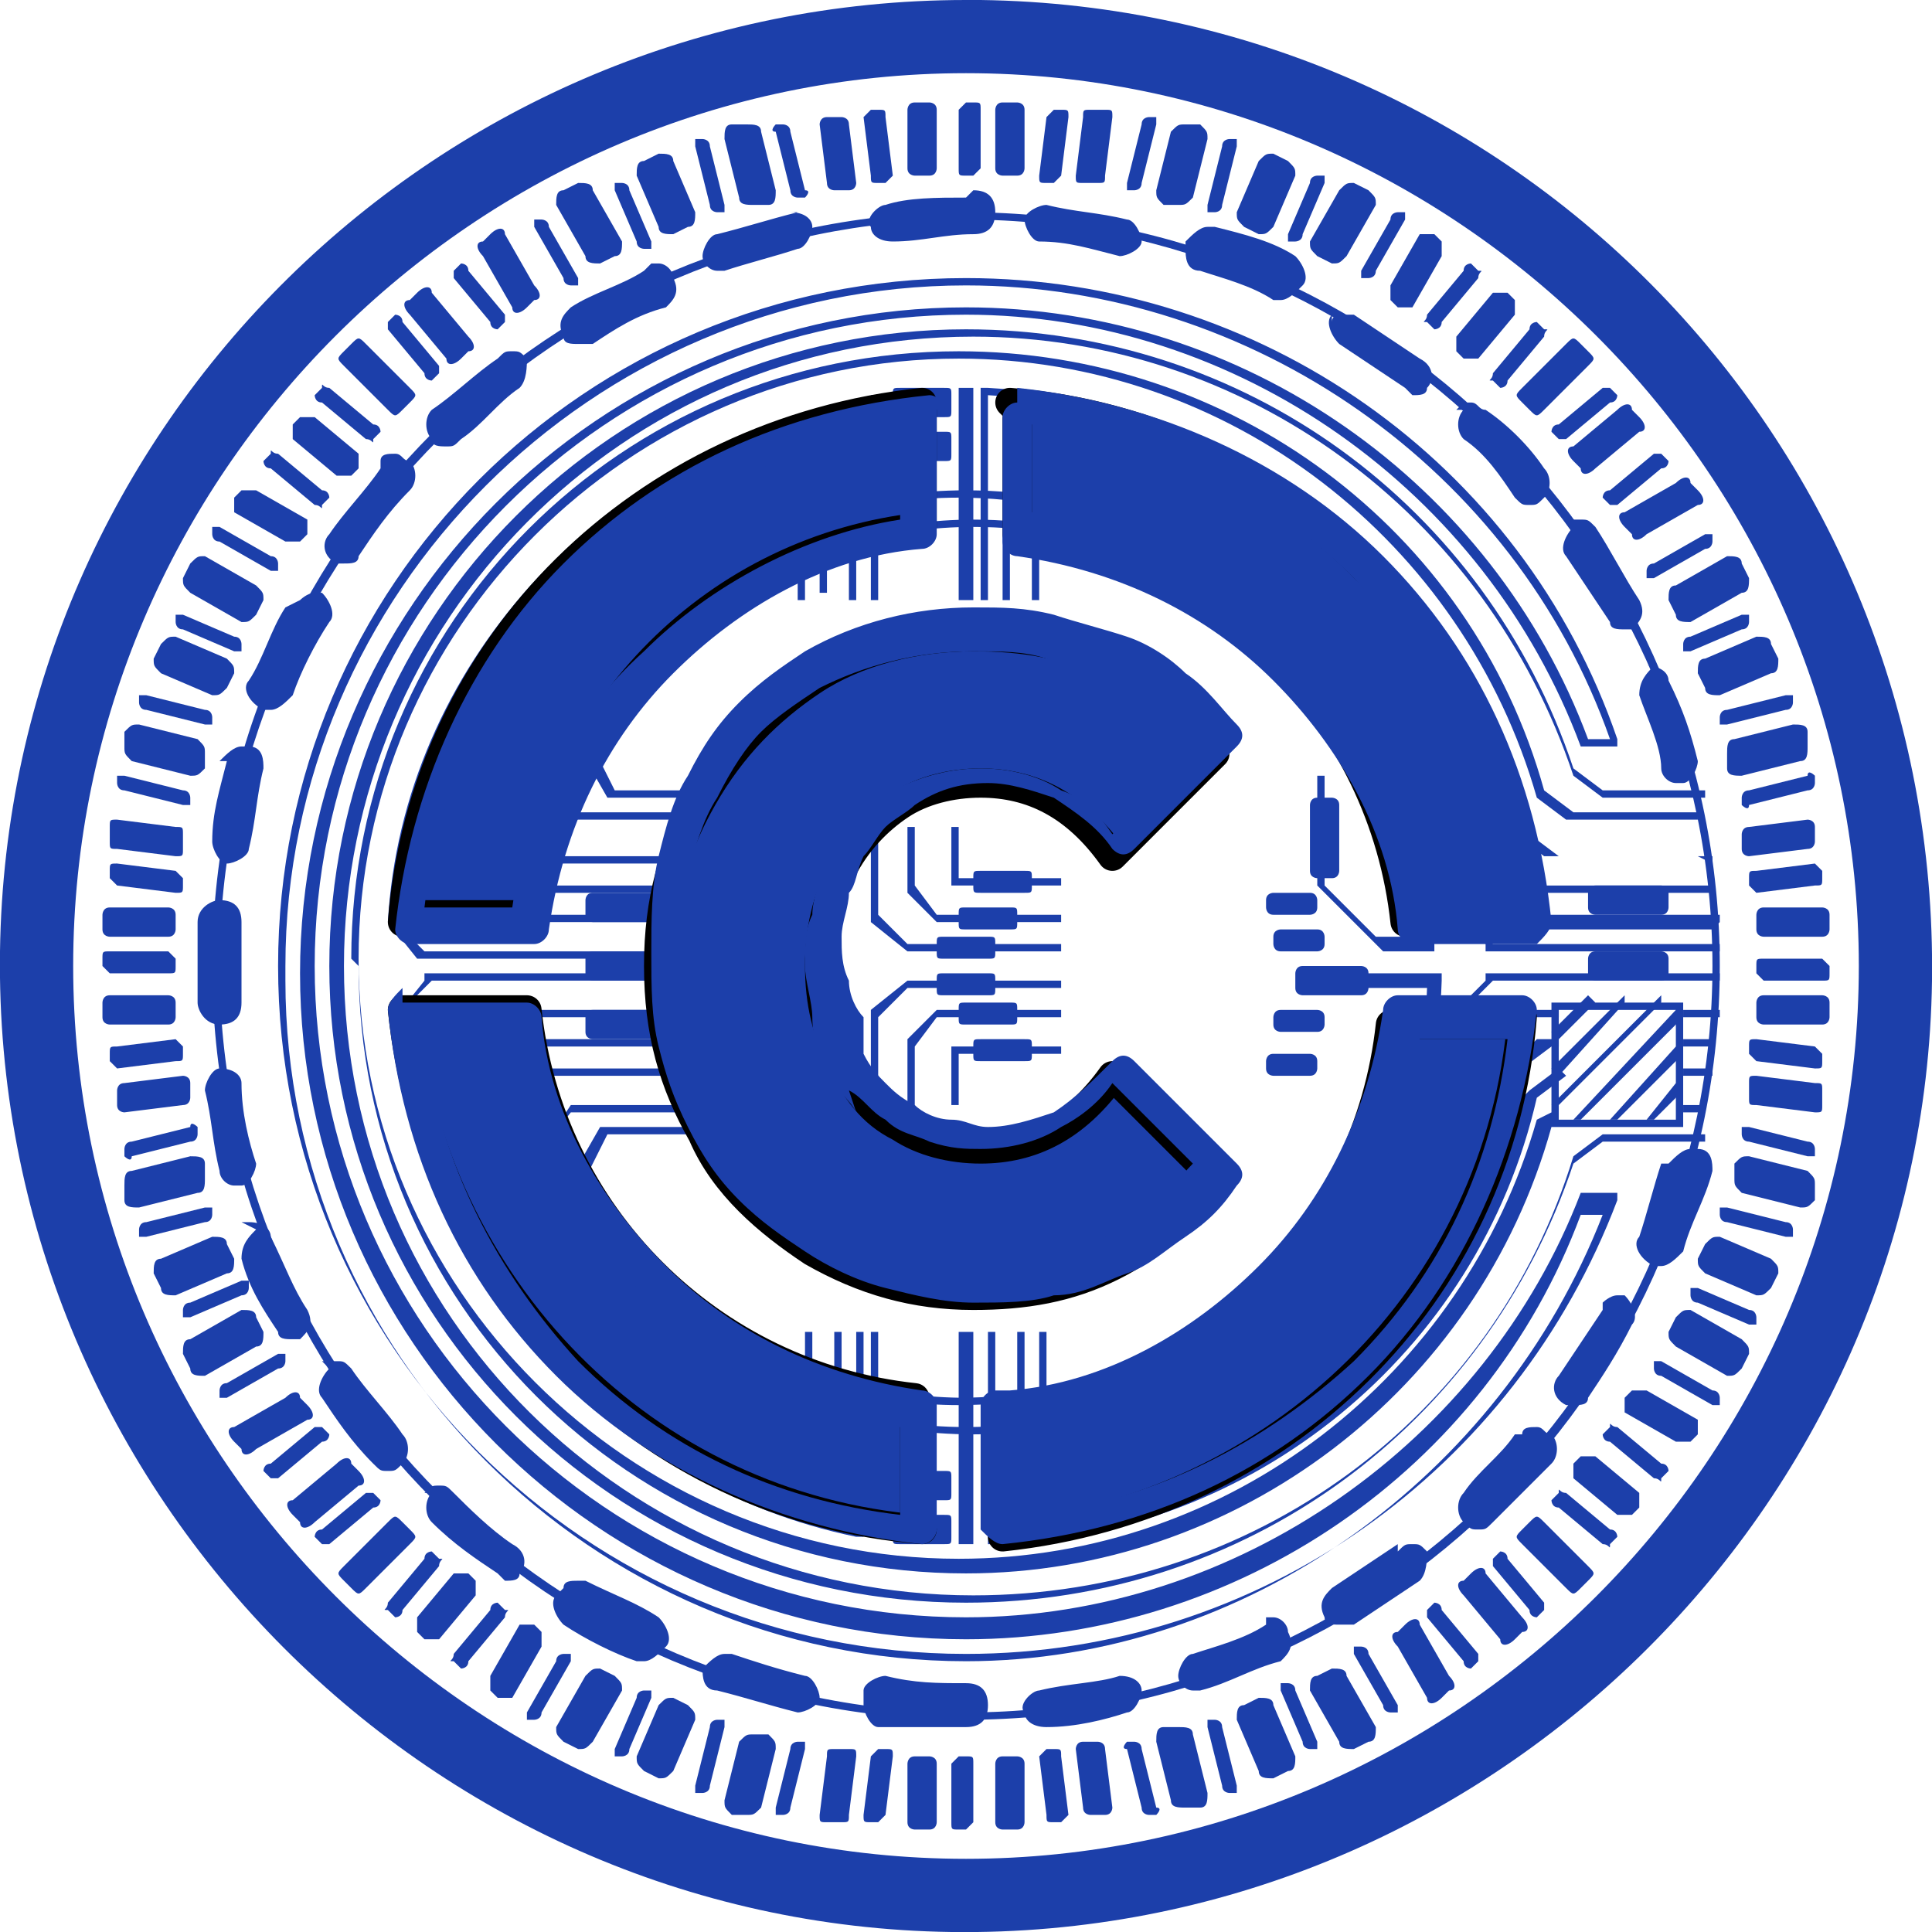<?xml version="1.0" encoding="UTF-8"?>
<!DOCTYPE svg PUBLIC "-//W3C//DTD SVG 1.1//EN" "http://www.w3.org/Graphics/SVG/1.1/DTD/svg11.dtd">
<!-- Creator: CorelDRAW 2021 (64-Bit) -->
<svg xmlns="http://www.w3.org/2000/svg" xml:space="preserve" width="0.459in" height="0.459in" version="1.1" style="shape-rendering:geometricPrecision; text-rendering:geometricPrecision; image-rendering:optimizeQuality; fill-rule:evenodd; clip-rule:evenodd"
viewBox="0 0 2.64 2.64"
 xmlns:xlink="http://www.w3.org/1999/xlink"
 xmlns:xodm="http://www.corel.com/coreldraw/odm/2003">
 <defs>
  <style type="text/css">
   <![CDATA[
    .str0 {stroke:black;stroke-width:0.04;stroke-linecap:round;stroke-linejoin:round;stroke-miterlimit:2.613}
    .fil0 {fill:#1C3FAA}
    .fil1 {fill:#1C3FAA;fill-rule:nonzero}
   ]]>
  </style>
 </defs>
 <g id="Layer_x0020_1">
  <g id="_2253916655600">
   <path class="fil0" d="M0 1.3c-0.01,0.73 0.58,1.33 1.3,1.34 0.73,0.01 1.33,-0.58 1.34,-1.3 0.01,-0.73 -0.57,-1.33 -1.3,-1.34 -0.01,-0 -0.01,-0 -0.02,-0 -0.72,0 -1.31,0.58 -1.32,1.3zm2.54 0.02c0,0.67 -0.55,1.22 -1.22,1.22 -0.67,0 -1.22,-0.55 -1.22,-1.22 0,-0.67 0.55,-1.22 1.22,-1.22 0.67,0 1.22,0.55 1.22,1.22z"/>
   <path class="fil0" d="M2.03 1.3l0.32 0 0 -0.01 -0.31 0 -0.04 -0.04c-0.03,-0.32 -0.27,-0.57 -0.58,-0.61l-0 0.01c0.31,0.04 0.54,0.29 0.57,0.6l0 0 0.04 0.04z"/>
   <path class="fil0" d="M0.67 1.12l-0 0 0.04 0.06 0.33 0 0 -0.01 -0.32 0 -0.04 -0.05c0.06,-0.2 0.22,-0.36 0.42,-0.43l-0 -0.01c-0.2,0.07 -0.36,0.23 -0.43,0.44z"/>
   <path class="fil0" d="M0.38 1.32c0,0.52 0.42,0.94 0.94,0.94 0.4,0 0.75,-0.25 0.89,-0.62l0 -0.01 -0.05 0 -0 0c-0.13,0.34 -0.47,0.58 -0.84,0.58 -0.49,0 -0.89,-0.4 -0.89,-0.89 0,-0.49 0.4,-0.89 0.89,-0.89 0.37,0 0.71,0.24 0.84,0.59l0 0 0.05 0 -0 -0.01c-0.13,-0.38 -0.49,-0.63 -0.89,-0.63 -0.52,0 -0.94,0.42 -0.94,0.94zm0.01 0c0,-0.51 0.42,-0.93 0.93,-0.93 0.39,0 0.75,0.25 0.88,0.62l-0.03 0c-0.13,-0.35 -0.47,-0.59 -0.85,-0.59 -0.5,0 -0.91,0.41 -0.91,0.91 0,0.5 0.41,0.91 0.91,0.91 0.37,0 0.71,-0.23 0.84,-0.58l0.03 0c-0.14,0.36 -0.49,0.61 -0.87,0.61 -0.51,0 -0.93,-0.42 -0.93,-0.93z"/>
   <path class="fil0" d="M1.89 1.3l0.07 0 -0 -0.01c-0.01,-0.35 -0.29,-0.62 -0.64,-0.62 -0.26,0 -0.49,0.15 -0.59,0.39l-0 0 0.04 0.06 0.27 -0 0 -0.01 -0.27 0 -0.04 -0.05c0.1,-0.23 0.33,-0.38 0.58,-0.38 0.34,0 0.62,0.27 0.63,0.6l-0.06 0 -0.07 -0.07 0 -0.15 -0.01 0 0 0.15 0.08 0.08z"/>
   <path class="fil0" d="M1.8 1.34l0 0.01 0.15 0c-0.01,0.34 -0.29,0.6 -0.63,0.6 -0.25,0 -0.48,-0.15 -0.58,-0.38l0.04 -0.05 0.27 0 0 -0.01 -0.27 0 -0.04 0.06 0 0c0.1,0.24 0.33,0.39 0.59,0.39 0.35,0 0.63,-0.27 0.64,-0.62l0 -0.01 -0.17 0z"/>
   <path class="fil0" d="M1.32 1.91c-0.21,0 -0.41,-0.11 -0.52,-0.3l0.03 -0.06 0.2 0 0 -0.01 -0.21 0 -0.04 0.07 0 0c0.11,0.19 0.31,0.31 0.53,0.31 0.31,0 0.57,-0.23 0.6,-0.54l-0.01 -0c-0.03,0.3 -0.28,0.53 -0.59,0.53z"/>
   <path class="fil0" d="M0.79 1.02l-0 0 0.04 0.07 0.21 0 0 -0.01 -0.2 0 -0.03 -0.06c0.11,-0.18 0.3,-0.3 0.52,-0.3 0.31,0 0.56,0.23 0.59,0.53l0.01 -0c-0.03,-0.31 -0.29,-0.54 -0.6,-0.54 -0.22,0 -0.42,0.12 -0.53,0.31z"/>
   <polygon class="fil0" points="2.3,1.52 2.33,1.52 2.33,1.51 2.3,1.51 "/>
   <path class="fil0" d="M0.49 1.32c0,0.46 0.37,0.83 0.83,0.83 0.37,0 0.7,-0.25 0.8,-0.61l0.01 -0.01 -0.01 -0.01 -0.02 0.01 -0 0c-0.1,0.35 -0.42,0.6 -0.79,0.6 -0.45,0 -0.82,-0.37 -0.82,-0.82 0,-0.45 0.37,-0.82 0.82,-0.82 0.37,0 0.69,0.25 0.79,0.6l0 0 0.04 0.03 0.18 0 0 -0.01 -0.17 0 -0.04 -0.03c-0.1,-0.36 -0.43,-0.6 -0.8,-0.6 -0.46,0 -0.83,0.37 -0.83,0.83z"/>
   <path class="fil0" d="M0.71 1.46l-0.04 0.06 0 0c0.06,0.2 0.22,0.37 0.43,0.44l0 -0.01c-0.2,-0.07 -0.36,-0.23 -0.42,-0.43l0.04 -0.05 0.32 0 0 -0.01 -0.33 0z"/>
   <path class="fil0" d="M2.03 1.34l-0.04 0.04 -0 0c-0.03,0.31 -0.26,0.56 -0.57,0.6l0 0.01c0.31,-0.04 0.55,-0.3 0.58,-0.61l0.04 -0.04 0.31 -0 0 -0.01 -0.32 0z"/>
   <path class="fil0" d="M0.45 1.32c0,0.48 0.39,0.87 0.87,0.87 0.38,0 0.71,-0.24 0.83,-0.6l0.04 -0.03 0.14 0 0 -0.01 -0.14 0 -0.04 0.03 -0 0c-0.11,0.36 -0.44,0.6 -0.82,0.6 -0.47,0 -0.86,-0.38 -0.86,-0.86 0,-0.47 0.38,-0.86 0.86,-0.86 0.37,0 0.7,0.24 0.82,0.6l0 0 0.04 0.03 0.14 -0 0 -0.01 -0.14 0 -0.04 -0.03c-0.12,-0.36 -0.45,-0.6 -0.83,-0.6 -0.48,0 -0.87,0.39 -0.87,0.87z"/>
   <path class="fil0" d="M1.1 0.64c-0.24,0.08 -0.42,0.28 -0.48,0.52l-0 0 0.04 0.06 0.38 0 0 -0.01 -0.37 0 -0.04 -0.05c0.05,-0.24 0.23,-0.43 0.46,-0.51l-0 0.17 0.01 0 0 -0.18 -0.01 0z"/>
   <polygon class="fil0" points="1.26,0.54 1.19,0.54 1.19,0.82 1.2,0.82 1.2,0.55 1.26,0.55 "/>
   <path class="fil0" d="M1.17 0.82l0 -0.27 -0.01 0c-0.34,0.07 -0.61,0.36 -0.63,0.71l-0 0 0.04 0.05 0.47 0 0 -0.01 -0.46 0 -0.04 -0.04c0.03,-0.34 0.28,-0.63 0.62,-0.7l0 0.26 0.01 0z"/>
   <path class="fil0" d="M0.62 1.26l0.42 0 0 -0.01 -0.42 0 -0.04 -0.04c0.04,-0.29 0.26,-0.53 0.54,-0.61l0 0.21 0.01 0 0 -0.23 -0.01 0c-0.29,0.08 -0.51,0.32 -0.56,0.62l-0 0 0.04 0.05z"/>
   <polygon class="fil0" points="1.33,0.53 1.31,0.53 1.31,0.82 1.33,0.82 "/>
   <path class="fil0" d="M2.35 1.26l0 -0.01 -0.28 -0 -0.04 -0.03c-0.05,-0.32 -0.3,-0.57 -0.61,-0.61l-0.01 -0 0 0.21 0.01 0 0 -0.19c0.31,0.04 0.55,0.29 0.6,0.6l0 0 0.04 0.04 0.28 0z"/>
   <path class="fil0" d="M2.34 1.22l0 -0.01 -0.24 0 -0.04 -0.03c-0.06,-0.33 -0.34,-0.58 -0.68,-0.61l-0.01 -0 0 0.25 0.01 0 0 -0.24c0.33,0.03 0.6,0.28 0.66,0.6l0 0 0.04 0.04 0.25 -0z"/>
   <path class="fil0" d="M2.34 1.18l0 -0.01 -0.21 -0 -0.04 -0.03c-0.08,-0.34 -0.39,-0.59 -0.74,-0.61l-0.01 -0 0 0.29 0.01 0 -0 -0.28c0.35,0.02 0.64,0.26 0.72,0.6l0 0 0.04 0.03 0.21 0z"/>
   <path class="fil0" d="M2.13 1.39l0 -0.01 -0.06 0 -0.04 0.04 -0 0c-0.04,0.31 -0.29,0.56 -0.6,0.6l0 -0.2 -0.01 0 0 0.21 0.01 -0c0.32,-0.04 0.57,-0.29 0.61,-0.61l0.04 -0.03 0.06 0z"/>
   <polygon class="fil0" points="2.35,1.39 2.35,1.38 2.3,1.38 2.3,1.39 "/>
   <polygon class="fil0" points="1.31,2.11 1.33,2.11 1.33,1.82 1.31,1.82 "/>
   <polygon class="fil0" points="2.3,1.47 2.34,1.47 2.34,1.46 2.3,1.46 "/>
   <path class="fil0" d="M2.08 1.5l-0 0c-0.08,0.34 -0.38,0.59 -0.72,0.6l0 -0.28 -0.01 0 0 0.29 0.01 -0c0.35,-0.01 0.66,-0.26 0.74,-0.61l0.04 -0.03 -0.01 -0.01 -0.04 0.03z"/>
   <polygon class="fil0" points="2.34,1.43 2.34,1.42 2.3,1.42 2.3,1.43 "/>
   <path class="fil0" d="M2.13 1.43l0 -0.01 -0.03 0 -0.04 0.04 -0 0c-0.06,0.32 -0.33,0.57 -0.66,0.6l0 -0.24 -0.01 0 0 0.25 0.01 -0c0.34,-0.03 0.61,-0.28 0.68,-0.61l0.04 -0.03 0.03 0z"/>
   <polygon class="fil0" points="1.19,2.1 1.26,2.1 1.26,2.09 1.2,2.09 1.2,1.82 1.19,1.82 "/>
   <path class="fil0" d="M0.66 1.42l-0.04 0.06 0 0c0.06,0.25 0.24,0.45 0.48,0.52l0.01 0 0 -0.18 -0.01 0 0 0.17c-0.23,-0.08 -0.41,-0.27 -0.46,-0.51l0.04 -0.05 0.37 0 0 -0.01 -0.38 0z"/>
   <path class="fil0" d="M1.04 1.38l-0.42 0 -0.04 0.05 0 0c0.04,0.3 0.26,0.54 0.56,0.62l0.01 0 0 -0.23 -0.01 0 0 0.22c-0.29,-0.08 -0.5,-0.31 -0.54,-0.61l0.04 -0.04 0.42 0 0 -0.01z"/>
   <path class="fil0" d="M0.58 1.34l-0.04 0.05 0 0c0.03,0.35 0.29,0.64 0.63,0.71l0.01 0 0 -0.28 -0.01 0 0 0.26c-0.34,-0.07 -0.59,-0.35 -0.62,-0.7l0.04 -0.04 0.46 -0 0 -0.01 -0.47 0z"/>
   <polygon class="fil0" points="1.2,0.57 1.26,0.57 1.26,0.56 1.2,0.56 "/>
   <polygon class="fil0" points="1.2,0.6 1.26,0.6 1.26,0.59 1.2,0.59 "/>
   <polygon class="fil0" points="1.26,0.63 1.26,0.62 1.2,0.62 1.2,0.63 "/>
   <polygon class="fil0" points="1.26,2.08 1.26,2.07 1.2,2.07 1.2,2.08 "/>
   <polygon class="fil0" points="1.26,2.04 1.26,2.03 1.2,2.03 1.2,2.04 "/>
   <polygon class="fil0" points="1.26,2.02 1.26,2.01 1.2,2.01 1.2,2.02 "/>
   <path class="fil0" d="M1.23 0.57l0.06 0c0.01,0 0.01,-0 0.01,-0.01l0 -0.02c0,-0.01 -0,-0.01 -0.01,-0.01l-0.06 0c-0.01,0 -0.01,0 -0.01,0.01l0 0.02c0,0.01 0,0.01 0.01,0.01z"/>
   <path class="fil0" d="M2.17 1.31l0 0.02c0,0.01 0.01,0.01 0.01,0.01l0.09 0c0.01,0 0.01,-0.01 0.01,-0.01l0 -0.02c0,-0.01 -0.01,-0.01 -0.01,-0.01l-0.09 0c-0.01,0 -0.01,0.01 -0.01,0.01z"/>
   <path class="fil0" d="M2.27 1.21l-0.09 0c-0.01,0 -0.01,0.01 -0.01,0.01l0 0.02c0,0.01 0.01,0.01 0.01,0.01l0.09 0c0.01,0 0.01,-0.01 0.01,-0.01l0 -0.02c0,-0.01 -0.01,-0.01 -0.01,-0.01z"/>
   <path class="fil0" d="M0.81 1.26l0.09 0c0.01,0 0.01,-0.01 0.01,-0.01l0 -0.02c0,-0.01 -0.01,-0.01 -0.01,-0.01l-0.09 0c-0.01,0 -0.01,0.01 -0.01,0.01l0 0.02c0,0.01 0.01,0.01 0.01,0.01z"/>
   <path class="fil0" d="M0.81 1.34l0.09 0c0.01,0 0.01,-0.01 0.01,-0.01l0 -0.02c0,-0.01 -0.01,-0.01 -0.01,-0.01l-0.09 0c-0.01,0 -0.01,0.01 -0.01,0.01l0 0.02c0,0.01 0.01,0.01 0.01,0.01z"/>
   <path class="fil0" d="M1.77 1.33l0 0.02c0,0.01 0.01,0.01 0.01,0.01l0.08 0c0.01,0 0.01,-0.01 0.01,-0.01l0 -0.02c0,-0.01 -0.01,-0.01 -0.01,-0.01l-0.08 0c-0.01,0 -0.01,0.01 -0.01,0.01z"/>
   <path class="fil0" d="M1.82 1.09l-0.02 0c-0.01,0 -0.01,0.01 -0.01,0.01l0 0.09c0,0.01 0.01,0.01 0.01,0.01l0.02 0c0.01,0 0.01,-0.01 0.01,-0.01l0 -0.09c0,-0.01 -0.01,-0.01 -0.01,-0.01z"/>
   <path class="fil0" d="M0.9 1.38l-0.09 0c-0.01,0 -0.01,0.01 -0.01,0.01l0 0.02c0,0.01 0.01,0.01 0.01,0.01l0.09 0c0.01,0 0.01,-0.01 0.01,-0.01l0 -0.02c0,-0.01 -0.01,-0.01 -0.01,-0.01z"/>
   <path class="fil0" d="M1.3 0.62l0 -0.02c0,-0.01 -0,-0.01 -0.01,-0.01l-0.06 0c-0.01,0 -0.01,0 -0.01,0.01l0 0.02c0,0.01 0,0.01 0.01,0.01l0.06 0c0.01,0 0.01,-0 0.01,-0.01z"/>
   <path class="fil0" d="M1.23 2.11l0.06 0c0.01,0 0.01,-0 0.01,-0.01l0 -0.02c0,-0.01 -0,-0.01 -0.01,-0.01l-0.06 0c-0.01,0 -0.01,0 -0.01,0.01l0 0.02c0,0.01 0,0.01 0.01,0.01z"/>
   <path class="fil0" d="M1.23 2.05l0.06 0c0.01,0 0.01,-0 0.01,-0.01l0 -0.02c0,-0.01 -0,-0.01 -0.01,-0.01l-0.06 0c-0.01,0 -0.01,0 -0.01,0.01l0 0.02c0,0.01 0,0.01 0.01,0.01z"/>
   <path class="fil0" d="M2.12 1.54l0.18 0 0 -0.17 -0.18 0 0 0.17zm0.01 -0.16l0.16 0 0 0.15 -0.16 0 0 -0.15z"/>
   <polygon class="fil0" points="2.12,1.41 2.13,1.42 2.18,1.37 2.17,1.36 "/>
   <polygon class="fil0" points="2.25,1.53 2.26,1.53 2.3,1.49 2.29,1.48 "/>
   <polygon class="fil0" points="2.2,1.53 2.21,1.53 2.3,1.44 2.29,1.43 "/>
   <polygon class="fil0" points="2.35,1.39 2.34,1.39 2.34,1.39 "/>
   <polygon class="fil0" points="2.15,1.53 2.16,1.53 2.3,1.39 2.29,1.38 "/>
   <polygon class="fil0" points="2.12,1.51 2.13,1.51 2.27,1.37 2.27,1.36 "/>
   <polygon class="fil0" points="2.12,1.46 2.13,1.47 2.22,1.37 2.22,1.36 "/>
   <g>
    <g>
     <g>
      <polygon class="fil0" points="1.3,1.13 1.31,1.13 1.31,1.2 1.45,1.2 1.45,1.21 1.3,1.21 "/>
      <path class="fil0" d="M1.34 1.19l0.06 0c0.01,0 0.01,0 0.01,0.01l0 0.01c0,0.01 -0,0.01 -0.01,0.01l-0.06 0c-0.01,0 -0.01,-0 -0.01,-0.01l0 -0.01c0,-0.01 0,-0.01 0.01,-0.01z"/>
     </g>
     <g>
      <polygon class="fil0" points="1.24,1.13 1.25,1.13 1.25,1.21 1.28,1.25 1.45,1.25 1.45,1.26 1.28,1.26 1.24,1.22 "/>
      <path class="fil0" d="M1.32 1.24l0.06 0c0.01,0 0.01,0 0.01,0.01l0 0.01c0,0.01 -0,0.01 -0.01,0.01l-0.06 0c-0.01,0 -0.01,-0 -0.01,-0.01l0 -0.01c0,-0.01 0,-0.01 0.01,-0.01z"/>
     </g>
     <g>
      <polygon class="fil0" points="1.45,1.3 1.24,1.3 1.19,1.26 1.19,1.13 1.2,1.13 1.2,1.25 1.24,1.29 1.45,1.29 "/>
      <path class="fil0" d="M1.35 1.31l-0.06 0c-0.01,0 -0.01,-0 -0.01,-0.01l0 -0.01c0,-0.01 0,-0.01 0.01,-0.01l0.06 0c0.01,0 0.01,0 0.01,0.01l0 0.01c0,0.01 -0,0.01 -0.01,0.01z"/>
     </g>
    </g>
    <g>
     <g>
      <polygon class="fil0" points="1.3,1.51 1.31,1.51 1.31,1.44 1.45,1.44 1.45,1.43 1.3,1.43 "/>
      <path class="fil0" d="M1.34 1.45l0.06 0c0.01,0 0.01,-0 0.01,-0.01l0 -0.01c0,-0.01 -0,-0.01 -0.01,-0.01l-0.06 0c-0.01,0 -0.01,0 -0.01,0.01l0 0.01c0,0.01 0,0.01 0.01,0.01z"/>
     </g>
     <g>
      <polygon class="fil0" points="1.24,1.51 1.25,1.51 1.25,1.43 1.28,1.39 1.45,1.39 1.45,1.38 1.28,1.38 1.24,1.42 "/>
      <path class="fil0" d="M1.32 1.4l0.06 0c0.01,0 0.01,-0 0.01,-0.01l0 -0.01c0,-0.01 -0,-0.01 -0.01,-0.01l-0.06 0c-0.01,0 -0.01,0 -0.01,0.01l0 0.01c0,0.01 0,0.01 0.01,0.01z"/>
     </g>
     <g>
      <polygon class="fil0" points="1.45,1.34 1.24,1.34 1.19,1.38 1.19,1.51 1.2,1.51 1.2,1.39 1.24,1.35 1.45,1.35 "/>
      <path class="fil0" d="M1.35 1.33l-0.06 0c-0.01,0 -0.01,0 -0.01,0.01l0 0.01c0,0.01 0,0.01 0.01,0.01l0.06 0c0.01,0 0.01,-0 0.01,-0.01l0 -0.01c0,-0.01 -0,-0.01 -0.01,-0.01z"/>
     </g>
    </g>
   </g>
   <path class="fil0" d="M0.29 1.32c0,0.57 0.46,1.03 1.03,1.03 0.57,0 1.03,-0.46 1.03,-1.03 0,-0.57 -0.46,-1.03 -1.03,-1.03 -0.57,0 -1.03,0.46 -1.03,1.03zm0.01 0c0,-0.56 0.46,-1.02 1.02,-1.02 0.56,0 1.02,0.46 1.02,1.02 0,0.56 -0.46,1.02 -1.02,1.02 -0.56,0 -1.02,-0.46 -1.02,-1.02z"/>
   <path class="fil0" d="M1.32 0.27c-0.04,0 -0.08,0 -0.11,0.01 -0.01,0 -0.03,0.02 -0.02,0.03 0,0.01 0.01,0.02 0.03,0.02 0,0 0,0 0,-0 0.04,-0 0.07,-0.01 0.11,-0.01 0.02,0 0.03,-0.01 0.03,-0.03 -0,-0.02 -0.01,-0.03 -0.03,-0.03 -0,0 -0,0 -0,0zm0.08 0.03c-0,0.01 0.01,0.03 0.02,0.03 0.04,0 0.07,0.01 0.11,0.02 0,0 0,0 0,0 0.01,0 0.03,-0.01 0.03,-0.02 0,-0.01 -0.01,-0.03 -0.02,-0.03 -0.04,-0.01 -0.07,-0.01 -0.11,-0.02 -0,-0 -0,-0 -0,-0 -0.01,0 -0.03,0.01 -0.03,0.02zm-0.31 -0.01c-0.04,0.01 -0.07,0.02 -0.11,0.03 -0.01,0 -0.02,0.02 -0.02,0.03 0,0.01 0.01,0.02 0.02,0.02 0,0 0.01,-0 0.01,-0 0.03,-0.01 0.07,-0.02 0.1,-0.03 0.01,-0 0.02,-0.02 0.02,-0.03 -0,-0.01 -0.01,-0.02 -0.03,-0.02 -0,0 -0,0 -0.01,0zm0.53 0.05c-0,0.01 0,0.03 0.02,0.03 0.03,0.01 0.07,0.02 0.1,0.04 0,0 0.01,0 0.01,0 0.01,0 0.02,-0.01 0.03,-0.02 0.01,-0.01 0,-0.03 -0.01,-0.04 -0.03,-0.02 -0.07,-0.03 -0.11,-0.04 -0,-0 -0.01,-0 -0.01,-0 -0.01,0 -0.02,0.01 -0.03,0.02zm-0.74 0.03c-0.03,0.02 -0.07,0.03 -0.1,0.05 -0.01,0.01 -0.02,0.02 -0.01,0.04 0,0.01 0.01,0.01 0.02,0.01 0.01,0 0.01,-0 0.02,-0 0.03,-0.02 0.06,-0.04 0.1,-0.05 0.01,-0.01 0.02,-0.02 0.01,-0.04 -0,-0.01 -0.01,-0.02 -0.02,-0.02 -0,0 -0.01,0 -0.01,0zm0.94 0.06c-0.01,0.01 -0,0.03 0.01,0.04 0.03,0.02 0.06,0.04 0.09,0.06 0,0 0.01,0.01 0.01,0.01 0.01,0 0.02,-0 0.02,-0.01 0.01,-0.01 0.01,-0.03 -0.01,-0.04 -0.03,-0.02 -0.06,-0.04 -0.09,-0.06 -0,-0 -0.01,-0 -0.01,-0 -0.01,0 -0.02,0 -0.02,0.01zm-1.14 0.06c-0.03,0.02 -0.06,0.05 -0.09,0.07 -0.01,0.01 -0.01,0.03 -0,0.04 0,0.01 0.01,0.01 0.02,0.01 0.01,0 0.01,-0 0.02,-0.01 0.03,-0.02 0.05,-0.05 0.08,-0.07 0.01,-0.01 0.01,-0.03 0.01,-0.04 -0.01,-0.01 -0.01,-0.01 -0.02,-0.01 -0.01,0 -0.01,0 -0.02,0.01zm1.32 0.07c-0.01,0.01 -0.01,0.03 0,0.04 0.03,0.02 0.05,0.05 0.07,0.08 0.01,0.01 0.01,0.01 0.02,0.01 0.01,0 0.01,-0 0.02,-0.01 0.01,-0.01 0.01,-0.03 0,-0.04 -0.02,-0.03 -0.05,-0.06 -0.08,-0.08 -0.01,-0 -0.01,-0.01 -0.02,-0.01 -0.01,0 -0.01,0 -0.02,0.01zm-1.48 0.08c-0.02,0.03 -0.05,0.06 -0.07,0.09 -0.01,0.01 -0.01,0.03 0.01,0.04 0,0 0.01,0 0.01,0 0.01,0 0.02,-0 0.02,-0.01 0.02,-0.03 0.04,-0.06 0.07,-0.09 0.01,-0.01 0.01,-0.03 -0,-0.04 -0.01,-0 -0.01,-0.01 -0.02,-0.01 -0.01,0 -0.02,0 -0.02,0.01zm1.63 0.08c-0.01,0.01 -0.02,0.03 -0.01,0.04 0.02,0.03 0.04,0.06 0.06,0.09 0,0.01 0.01,0.01 0.02,0.01 0,0 0.01,-0 0.01,-0 0.01,-0.01 0.02,-0.02 0.01,-0.04 -0.02,-0.03 -0.04,-0.07 -0.06,-0.1 -0.01,-0.01 -0.01,-0.01 -0.02,-0.01 -0.01,0 -0.01,0 -0.02,0zm-1.76 0.11c-0.02,0.03 -0.03,0.07 -0.05,0.1 -0.01,0.01 0,0.03 0.02,0.04 0,0 0.01,0 0.01,0 0.01,0 0.02,-0.01 0.03,-0.02 0.01,-0.03 0.03,-0.07 0.05,-0.1 0.01,-0.01 0,-0.03 -0.01,-0.04 -0,-0 -0.01,-0 -0.01,-0 -0.01,0 -0.02,0.01 -0.02,0.01zm1.87 0.08c-0.01,0.01 -0.02,0.02 -0.02,0.04 0.01,0.03 0.03,0.07 0.03,0.1 0,0.01 0.01,0.02 0.02,0.02 0,0 0.01,-0 0.01,-0 0.01,-0 0.02,-0.02 0.02,-0.03 -0.01,-0.04 -0.02,-0.07 -0.04,-0.11 -0,-0.01 -0.01,-0.02 -0.03,-0.02 -0,0 -0.01,0 -0.01,0zm-1.95 0.13c-0.01,0.04 -0.02,0.07 -0.02,0.11 -0,0.01 0.01,0.03 0.02,0.03 0,0 0,0 0,0 0.01,0 0.03,-0.01 0.03,-0.02 0.01,-0.04 0.01,-0.07 0.02,-0.11 0,-0.01 -0,-0.03 -0.02,-0.03 -0,-0 -0,-0 -0.01,-0 -0.01,0 -0.02,0.01 -0.03,0.02zm-0.04 0.22c-0,0.04 -0,0.08 0,0.11 0,0.01 0.01,0.03 0.03,0.03 0,0 0,0 0,0 0.02,-0 0.03,-0.01 0.03,-0.03 -0,-0.04 -0,-0.07 0,-0.11 0,-0.02 -0.01,-0.03 -0.03,-0.03 -0,-0 -0,-0 -0,-0 -0.01,0 -0.03,0.01 -0.03,0.03zm0.03 0.2c-0.01,0 -0.02,0.02 -0.02,0.03 0.01,0.04 0.01,0.07 0.02,0.11 0,0.01 0.01,0.02 0.02,0.02 0,0 0.01,-0 0.01,-0 0.01,-0 0.02,-0.02 0.02,-0.03 -0.01,-0.03 -0.02,-0.07 -0.02,-0.11 -0,-0.01 -0.01,-0.02 -0.03,-0.02 -0,0 -0,0 -0,0zm1.97 0.13c-0.01,0.03 -0.02,0.07 -0.03,0.1 -0.01,0.01 0,0.03 0.02,0.04 0,0 0.01,0 0.01,0 0.01,0 0.02,-0.01 0.03,-0.02 0.01,-0.04 0.03,-0.07 0.04,-0.11 0,-0.01 -0,-0.03 -0.02,-0.03 -0,-0 -0,-0 -0.01,-0 -0.01,0 -0.02,0.01 -0.03,0.02zm-1.92 0.09c-0.01,0.01 -0.02,0.02 -0.02,0.04 0.01,0.04 0.03,0.07 0.05,0.1 0,0.01 0.01,0.01 0.02,0.01 0,0 0.01,-0 0.01,-0 0.01,-0.01 0.02,-0.02 0.01,-0.04 -0.02,-0.03 -0.03,-0.06 -0.05,-0.1 -0,-0.01 -0.01,-0.02 -0.03,-0.02 -0,0 -0.01,0 -0.01,0zm1.84 0.11c-0.02,0.03 -0.04,0.06 -0.06,0.09 -0.01,0.01 -0.01,0.03 0.01,0.04 0,0 0.01,0 0.01,0 0.01,0 0.02,-0 0.02,-0.01 0.02,-0.03 0.04,-0.06 0.06,-0.1 0.01,-0.01 0,-0.03 -0.01,-0.04 -0,-0 -0.01,-0 -0.01,-0 -0.01,0 -0.02,0.01 -0.02,0.01zm-1.74 0.08c-0.01,0.01 -0.02,0.03 -0.01,0.04 0.02,0.03 0.04,0.06 0.07,0.09 0.01,0.01 0.01,0.01 0.02,0.01 0.01,0 0.01,-0 0.02,-0.01 0.01,-0.01 0.01,-0.03 0,-0.04 -0.02,-0.03 -0.05,-0.06 -0.07,-0.09 -0.01,-0.01 -0.01,-0.01 -0.02,-0.01 -0.01,0 -0.01,0 -0.02,0zm1.62 0.09c-0.02,0.03 -0.05,0.05 -0.07,0.08 -0.01,0.01 -0.01,0.03 -0,0.04 0.01,0.01 0.01,0.01 0.02,0.01 0.01,0 0.01,-0 0.02,-0.01 0.03,-0.03 0.05,-0.05 0.08,-0.08 0.01,-0.01 0.01,-0.03 -0,-0.04 -0.01,-0 -0.01,-0.01 -0.02,-0.01 -0.01,0 -0.02,0 -0.02,0.01zm-1.48 0.08c-0.01,0.01 -0.01,0.03 0,0.04 0.03,0.03 0.06,0.05 0.09,0.07 0,0 0.01,0.01 0.01,0.01 0.01,0 0.02,-0 0.02,-0.01 0.01,-0.01 0.01,-0.03 -0.01,-0.04 -0.03,-0.02 -0.06,-0.05 -0.08,-0.07 -0.01,-0.01 -0.01,-0.01 -0.02,-0.01 -0.01,0 -0.01,0 -0.02,0.01zm1.32 0.07c-0.03,0.02 -0.06,0.04 -0.09,0.06 -0.01,0.01 -0.02,0.02 -0.01,0.04 0,0.01 0.01,0.01 0.02,0.01 0.01,0 0.01,-0 0.02,-0 0.03,-0.02 0.06,-0.04 0.09,-0.06 0.01,-0.01 0.01,-0.03 0.01,-0.04 -0.01,-0.01 -0.01,-0.01 -0.02,-0.01 -0.01,0 -0.01,0 -0.02,0.01zm-1.15 0.07c-0.01,0.01 -0,0.03 0.01,0.04 0.03,0.02 0.07,0.04 0.1,0.05 0,0 0.01,0 0.01,0 0.01,0 0.02,-0.01 0.03,-0.02 0.01,-0.01 0,-0.03 -0.01,-0.04 -0.03,-0.02 -0.06,-0.03 -0.1,-0.05 -0,-0 -0.01,-0 -0.01,-0 -0.01,0 -0.02,0 -0.02,0.01zm0.97 0.04c-0.03,0.02 -0.07,0.03 -0.1,0.04 -0.01,0 -0.02,0.02 -0.02,0.03 0,0.01 0.01,0.02 0.02,0.02 0,0 0.01,-0 0.01,-0 0.04,-0.01 0.07,-0.03 0.11,-0.04 0.01,-0.01 0.02,-0.02 0.01,-0.04 -0,-0.01 -0.01,-0.02 -0.02,-0.02 -0,0 -0.01,0 -0.01,0zm-0.77 0.06c-0,0.01 0,0.03 0.02,0.03 0.04,0.01 0.07,0.02 0.11,0.03 0,0 0,0 0,0 0.01,0 0.03,-0.01 0.03,-0.02 0,-0.01 -0.01,-0.03 -0.02,-0.03 -0.04,-0.01 -0.07,-0.02 -0.1,-0.03 -0,-0 -0.01,-0 -0.01,-0 -0.01,0 -0.02,0.01 -0.03,0.02zm0.57 0.01c-0.03,0.01 -0.07,0.01 -0.11,0.02 -0.01,0 -0.03,0.02 -0.02,0.03 0,0.01 0.01,0.02 0.03,0.02 0,0 0,0 0,-0 0.04,-0 0.08,-0.01 0.11,-0.02 0.01,-0 0.02,-0.02 0.02,-0.03 -0,-0.01 -0.01,-0.02 -0.03,-0.02 -0,0 -0,0 -0.01,0zm-0.35 0.04c-0,0.01 0.01,0.03 0.02,0.03 0.02,0 0.04,0 0.06,0 0.02,0 0.04,0 0.06,0 0.02,0 0.03,-0.01 0.03,-0.03 0,-0.02 -0.01,-0.03 -0.03,-0.03 -0.04,-0 -0.07,-0 -0.11,-0.01 -0,-0 -0,-0 -0,-0 -0.01,0 -0.03,0.01 -0.03,0.02z"/>
   <g>
    <path class="fil0 str0" d="M1.26 2.09c-0.38,-0.03 -0.67,-0.33 -0.71,-0.71l0.17 0c0.03,0.28 0.25,0.5 0.53,0.53l0 0.17zm-0.71 -0.83c0.03,-0.38 0.33,-0.67 0.71,-0.71l0 0.17c-0.28,0.03 -0.5,0.25 -0.53,0.53l-0.17 0zm0.83 -0.71c0.38,0.03 0.67,0.33 0.71,0.71l-0.17 0c-0.03,-0.28 -0.25,-0.5 -0.53,-0.53l0 -0.17zm-0.05 1.22c-0.08,0 -0.15,-0.02 -0.22,-0.06 -0.06,-0.04 -0.12,-0.09 -0.15,-0.16 -0.04,-0.07 -0.06,-0.14 -0.06,-0.23 0,-0.09 0.02,-0.16 0.06,-0.23 0.04,-0.07 0.09,-0.12 0.15,-0.16 0.06,-0.04 0.14,-0.06 0.22,-0.06 0.07,0 0.13,0.01 0.19,0.04 0.06,0.03 0.1,0.07 0.14,0.12l-0.14 0.14c-0.05,-0.07 -0.11,-0.1 -0.18,-0.1 -0.04,0 -0.08,0.01 -0.11,0.03 -0.03,0.02 -0.06,0.05 -0.08,0.09 -0.02,0.04 -0.03,0.08 -0.03,0.13 0,0.05 0.01,0.09 0.03,0.13 0.02,0.04 0.04,0.07 0.08,0.09 0.03,0.02 0.07,0.03 0.11,0.03 0.07,0 0.13,-0.03 0.18,-0.1l0.14 0.14c-0.04,0.05 -0.08,0.09 -0.14,0.12 -0.06,0.03 -0.12,0.04 -0.19,0.04zm0.75 -0.38c-0.03,0.38 -0.33,0.67 -0.71,0.71l0 -0.17c0.28,-0.03 0.5,-0.25 0.53,-0.53l0.17 0z"/>
    <path class="fil1" d="M1.39 0.53c0.19,0.02 0.37,0.1 0.5,0.23 0.13,0.13 0.21,0.3 0.23,0.5 0,0.01 -0.01,0.02 -0.02,0.03 -0,0 -0,0 -0,0l0 0 -0.17 0c-0.01,0 -0.02,-0.01 -0.02,-0.02 -0.01,-0.13 -0.08,-0.25 -0.17,-0.34 -0.09,-0.09 -0.21,-0.15 -0.35,-0.17 -0.01,-0 -0.02,-0.01 -0.02,-0.02l-0 0 0 -0.17c0,-0.01 0.01,-0.02 0.02,-0.02 0,0 0,0 0,0zm0.46 0.26c-0.12,-0.12 -0.27,-0.19 -0.44,-0.21l0 0.12c0.14,0.02 0.26,0.08 0.35,0.18 0.09,0.09 0.16,0.22 0.18,0.35l0.12 0c-0.02,-0.17 -0.1,-0.32 -0.21,-0.44zm-0.67 0.65c0.01,0.02 0.02,0.03 0.03,0.04 0.01,0.01 0.02,0.02 0.04,0.03 0.01,0.01 0.03,0.02 0.05,0.02 0.02,0 0.03,0.01 0.05,0.01 0.03,0 0.06,-0.01 0.09,-0.02 0.03,-0.02 0.05,-0.04 0.08,-0.07 0.01,-0.01 0.02,-0.01 0.03,-0 0,0 0,0 0,0l0.14 0.14c0.01,0.01 0.01,0.02 0,0.03l0 0c-0.02,0.03 -0.04,0.05 -0.07,0.07 -0.03,0.02 -0.05,0.04 -0.08,0.05 -0.03,0.01 -0.06,0.03 -0.1,0.03 -0.03,0.01 -0.07,0.01 -0.11,0.01 -0.04,0 -0.08,-0.01 -0.12,-0.02 -0.04,-0.01 -0.08,-0.03 -0.11,-0.05 -0.03,-0.02 -0.06,-0.04 -0.09,-0.07 -0.03,-0.03 -0.05,-0.06 -0.07,-0.1 -0.02,-0.04 -0.03,-0.07 -0.04,-0.11 -0.01,-0.04 -0.01,-0.08 -0.01,-0.13 0,-0.04 0,-0.09 0.01,-0.13 0.01,-0.04 0.02,-0.08 0.04,-0.11 0.02,-0.04 0.04,-0.07 0.07,-0.1 0.03,-0.03 0.06,-0.05 0.09,-0.07 0.07,-0.04 0.15,-0.06 0.23,-0.06 0.04,0 0.07,0 0.11,0.01 0.03,0.01 0.07,0.02 0.1,0.03 0.03,0.01 0.06,0.03 0.08,0.05 0.03,0.02 0.05,0.05 0.07,0.07 0.01,0.01 0.01,0.02 -0,0.03l-0.14 0.14c-0.01,0.01 -0.02,0.01 -0.03,0 -0,-0 -0,-0 -0,-0l-0 0c-0.02,-0.03 -0.05,-0.05 -0.08,-0.07 -0.03,-0.01 -0.06,-0.02 -0.09,-0.02 -0.04,0 -0.07,0.01 -0.1,0.03 -0.01,0.01 -0.03,0.02 -0.04,0.03 -0.01,0.01 -0.02,0.03 -0.03,0.04 -0.01,0.02 -0.01,0.04 -0.02,0.05 -0,0.02 -0.01,0.04 -0.01,0.06 0,0.02 0,0.04 0.01,0.06 0,0.02 0.01,0.04 0.02,0.05zm-0.01 0.08c-0.01,-0.02 -0.03,-0.03 -0.04,-0.06 -0.01,-0.02 -0.02,-0.04 -0.02,-0.07 -0,-0.02 -0.01,-0.05 -0.01,-0.07 0,-0.03 0,-0.05 0.01,-0.07 0,-0.02 0.01,-0.05 0.02,-0.07 0.01,-0.02 0.02,-0.04 0.04,-0.06 0.01,-0.02 0.03,-0.03 0.05,-0.04 0.04,-0.02 0.08,-0.03 0.12,-0.03 0.04,0 0.08,0.01 0.11,0.03 0.03,0.01 0.05,0.03 0.07,0.06l0.11 -0.11c-0.01,-0.02 -0.03,-0.03 -0.05,-0.05 -0.02,-0.02 -0.05,-0.03 -0.07,-0.05 -0.03,-0.01 -0.05,-0.02 -0.08,-0.03 -0.03,-0.01 -0.06,-0.01 -0.1,-0.01 -0.08,0 -0.15,0.02 -0.21,0.05 -0.03,0.02 -0.06,0.04 -0.08,0.06 -0.02,0.02 -0.04,0.05 -0.06,0.09 -0.02,0.03 -0.03,0.07 -0.04,0.1 -0.01,0.04 -0.01,0.08 -0.01,0.12 0,0.04 0,0.08 0.01,0.12 0.01,0.04 0.02,0.07 0.04,0.1 0.02,0.03 0.04,0.06 0.06,0.09 0.02,0.02 0.05,0.05 0.08,0.06 0.03,0.02 0.06,0.03 0.1,0.04 0.03,0.01 0.07,0.01 0.11,0.01 0.03,0 0.07,-0 0.1,-0.01 0.03,-0.01 0.06,-0.02 0.08,-0.03 0.03,-0.01 0.05,-0.03 0.07,-0.05 0.02,-0.01 0.03,-0.03 0.05,-0.05l-0.11 -0.11c-0.02,0.03 -0.05,0.05 -0.07,0.06 -0.03,0.02 -0.07,0.03 -0.11,0.03 -0.02,0 -0.04,-0 -0.07,-0.01 -0.02,-0.01 -0.04,-0.01 -0.06,-0.03 -0.02,-0.01 -0.03,-0.03 -0.05,-0.04zm-0.62 -0.15l0.17 0c0.01,0 0.02,0.01 0.02,0.02 0.01,0.13 0.08,0.25 0.17,0.34 0.09,0.09 0.21,0.15 0.35,0.17 0.01,0 0.02,0.01 0.02,0.02l0 0 0 0.17c0,0.01 -0.01,0.02 -0.02,0.02 -0,0 -0,-0 -0,-0 -0.19,-0.02 -0.37,-0.1 -0.5,-0.23 -0.13,-0.13 -0.21,-0.3 -0.23,-0.5 -0,-0.01 0.01,-0.02 0.02,-0.03 0,-0 0,-0 0,-0l0 -0zm0.15 0.05l-0.12 0c0.02,0.17 0.1,0.32 0.21,0.44 0.12,0.12 0.27,0.19 0.44,0.21l0 -0.12c-0.14,-0.02 -0.26,-0.08 -0.35,-0.18 -0.09,-0.09 -0.16,-0.22 -0.18,-0.35zm0.68 0.48c0.13,-0.01 0.25,-0.08 0.34,-0.17 0.09,-0.09 0.15,-0.21 0.17,-0.35 0,-0.01 0.01,-0.02 0.02,-0.02l0 -0 0.17 0c0.01,0 0.02,0.01 0.02,0.02 0,0 -0,0 -0,0 -0.02,0.19 -0.1,0.37 -0.23,0.5 -0.13,0.13 -0.3,0.21 -0.5,0.23 -0.01,0 -0.02,-0.01 -0.03,-0.02 -0,-0 -0,-0 -0,-0l-0 0 0 -0.17c0,-0.01 0.01,-0.02 0.02,-0.02zm0.38 -0.13c-0.09,0.09 -0.22,0.16 -0.35,0.18l0 0.12c0.17,-0.02 0.32,-0.1 0.44,-0.21 0.12,-0.12 0.19,-0.27 0.21,-0.44l-0.12 0c-0.02,0.14 -0.08,0.26 -0.18,0.35zm-0.48 -1.21l0 0.17c0,0.01 -0.01,0.02 -0.02,0.02 -0.13,0.01 -0.25,0.08 -0.34,0.17 -0.09,0.09 -0.15,0.21 -0.17,0.35 -0,0.01 -0.01,0.02 -0.02,0.02l0 0 -0.17 0c-0.01,0 -0.02,-0.01 -0.02,-0.02 0,-0 0,-0 0,-0 0.02,-0.19 0.1,-0.37 0.23,-0.5 0.13,-0.13 0.3,-0.21 0.5,-0.23 0.01,-0 0.02,0.01 0.03,0.02 0,0 0,0 0,0l0 0zm-0.05 0.15l0 -0.12c-0.17,0.02 -0.32,0.1 -0.44,0.21 -0.12,0.12 -0.19,0.27 -0.21,0.44l0.12 0c0.02,-0.14 0.08,-0.26 0.18,-0.35 0.09,-0.09 0.22,-0.16 0.35,-0.18z"/>
   </g>
   <g>
    <g>
     <path class="fil0" d="M1.75 1.3l0.05 0c0,0 0.01,-0 0.01,-0.01l0 -0.01c0,-0 -0,-0.01 -0.01,-0.01l-0.05 0c-0,0 -0.01,0 -0.01,0.01l0 0.01c0,0 0,0.01 0.01,0.01z"/>
     <path class="fil0" d="M1.8 1.24l0 -0.01c0,-0 -0,-0.01 -0.01,-0.01l-0.05 0c-0,0 -0.01,0 -0.01,0.01l0 0.01c0,0 0,0.01 0.01,0.01l0.05 0c0,0 0.01,-0 0.01,-0.01z"/>
    </g>
    <g>
     <path class="fil0" d="M1.75 1.38l0.05 0c0,0 0.01,0 0.01,0.01l0 0.01c0,0 -0,0.01 -0.01,0.01l-0.05 0c-0,0 -0.01,-0 -0.01,-0.01l0 -0.01c0,-0 0,-0.01 0.01,-0.01z"/>
     <path class="fil0" d="M1.8 1.45l0 0.01c0,0 -0,0.01 -0.01,0.01l-0.05 0c-0,0 -0.01,-0 -0.01,-0.01l0 -0.01c0,-0 0,-0.01 0.01,-0.01l0.05 0c0,0 0.01,0 0.01,0.01z"/>
    </g>
   </g>
   <g>
    <path class="fil0" d="M1.25 0.24l0.02 -0c0.01,-0 0.01,-0.01 0.01,-0.01l-0 -0.08c-0,-0.01 -0.01,-0.01 -0.01,-0.01l-0.02 0c-0.01,0 -0.01,0.01 -0.01,0.01l0 0.08c0,0.01 0.01,0.01 0.01,0.01z"/>
    <path class="fil0" d="M1.2 0.25l0.01 -0c0,-0 0.01,-0.01 0.01,-0.01l-0.01 -0.08c-0,-0.01 -0,-0.01 -0.01,-0.01l-0.01 0c-0,0 -0.01,0.01 -0.01,0.01l0.01 0.08c0,0.01 0,0.01 0.01,0.01z"/>
    <path class="fil0" d="M1.14 0.26l0.02 -0c0.01,-0 0.01,-0.01 0.01,-0.01l-0.01 -0.08c-0,-0.01 -0.01,-0.01 -0.01,-0.01l-0.02 0c-0.01,0 -0.01,0.01 -0.01,0.01l0.01 0.08c0,0.01 0.01,0.01 0.01,0.01z"/>
    <path class="fil0" d="M1.09 0.27l0.01 -0c0,-0 0.01,-0.01 0,-0.01l-0.02 -0.08c-0,-0.01 -0.01,-0.01 -0.01,-0.01l-0.01 0c-0,0 -0.01,0.01 -0,0.01l0.02 0.08c0,0.01 0.01,0.01 0.01,0.01z"/>
    <path class="fil0" d="M1.03 0.28l0.02 -0c0.01,-0 0.01,-0.01 0.01,-0.02l-0.02 -0.08c-0,-0.01 -0.01,-0.01 -0.02,-0.01l-0.02 0c-0.01,0 -0.01,0.01 -0.01,0.02l0.02 0.08c0,0.01 0.01,0.01 0.02,0.01z"/>
    <path class="fil0" d="M0.98 0.29l0.01 -0c0,-0 0,-0.01 0,-0.01l-0.02 -0.08c-0,-0.01 -0.01,-0.01 -0.01,-0.01l-0.01 0c-0,0 -0,0.01 -0,0.01l0.02 0.08c0,0.01 0.01,0.01 0.01,0.01z"/>
    <path class="fil0" d="M0.92 0.32l0.02 -0.01c0.01,-0 0.01,-0.01 0.01,-0.02l-0.03 -0.07c-0,-0.01 -0.01,-0.01 -0.02,-0.01l-0.02 0.01c-0.01,0 -0.01,0.01 -0.01,0.02l0.03 0.07c0,0.01 0.01,0.01 0.02,0.01z"/>
    <path class="fil0" d="M0.88 0.34l0.01 -0c0,-0 0,-0.01 0,-0.01l-0.03 -0.07c-0,-0.01 -0.01,-0.01 -0.01,-0.01l-0.01 0c-0,0 -0,0.01 -0,0.01l0.03 0.07c0,0.01 0.01,0.01 0.01,0.01z"/>
    <path class="fil0" d="M0.82 0.36l0.02 -0.01c0.01,-0 0.01,-0.01 0.01,-0.02l-0.04 -0.07c-0,-0.01 -0.01,-0.01 -0.02,-0.01l-0.02 0.01c-0.01,0 -0.01,0.01 -0.01,0.02l0.04 0.07c0,0.01 0.01,0.01 0.02,0.01z"/>
    <path class="fil0" d="M0.78 0.39l0.01 -0c0,-0 0,-0.01 -0,-0.01l-0.04 -0.07c-0,-0.01 -0.01,-0.01 -0.01,-0.01l-0.01 0c-0,0 -0,0.01 0,0.01l0.04 0.07c0,0.01 0.01,0.01 0.01,0.01z"/>
    <path class="fil0" d="M0.72 0.42l0.01 -0.01c0.01,-0 0.01,-0.01 0,-0.02l-0.04 -0.07c-0,-0.01 -0.01,-0.01 -0.02,-0l-0.01 0.01c-0.01,0 -0.01,0.01 -0,0.02l0.04 0.07c0,0.01 0.01,0.01 0.02,0z"/>
    <path class="fil0" d="M0.68 0.45l0.01 -0.01c0,-0 0,-0.01 -0,-0.01l-0.05 -0.06c-0,-0.01 -0.01,-0.01 -0.01,-0.01l-0.01 0.01c-0,0 -0,0.01 0,0.01l0.05 0.06c0,0.01 0.01,0.01 0.01,0.01z"/>
    <path class="fil0" d="M0.63 0.49l0.01 -0.01c0.01,-0 0.01,-0.01 0,-0.02l-0.05 -0.06c-0,-0.01 -0.01,-0.01 -0.02,-0l-0.01 0.01c-0.01,0 -0.01,0.01 -0,0.02l0.05 0.06c0,0.01 0.01,0.01 0.02,0z"/>
    <path class="fil0" d="M0.59 0.52l0.01 -0.01c0,-0 0,-0.01 -0,-0.01l-0.05 -0.06c-0,-0.01 -0.01,-0.01 -0.01,-0.01l-0.01 0.01c-0,0 -0,0.01 0,0.01l0.05 0.06c0,0.01 0.01,0.01 0.01,0.01z"/>
    <path class="fil0" d="M0.55 0.56l0.01 -0.01c0.01,-0.01 0.01,-0.01 0,-0.02l-0.06 -0.06c-0.01,-0.01 -0.01,-0.01 -0.02,0l-0.01 0.01c-0.01,0.01 -0.01,0.01 0,0.02l0.06 0.06c0.01,0.01 0.01,0.01 0.02,0z"/>
    <path class="fil0" d="M0.51 0.6l0.01 -0.01c0,-0 0,-0.01 -0.01,-0.01l-0.06 -0.05c-0.01,-0 -0.01,-0.01 -0.01,-0l-0.01 0.01c-0,0 -0,0.01 0.01,0.01l0.06 0.05c0.01,0 0.01,0.01 0.01,0z"/>
    <path class="fil0" d="M0.48 0.65l0.01 -0.01c0,-0.01 0,-0.01 -0,-0.02l-0.06 -0.05c-0.01,-0 -0.01,-0 -0.02,0l-0.01 0.01c-0,0.01 -0,0.01 0,0.02l0.06 0.05c0.01,0 0.01,0 0.02,-0z"/>
    <path class="fil0" d="M0.44 0.69l0.01 -0.01c0,-0 -0,-0.01 -0.01,-0.01l-0.06 -0.05c-0.01,-0 -0.01,-0.01 -0.01,-0l-0.01 0.01c-0,0 0,0.01 0.01,0.01l0.06 0.05c0.01,0 0.01,0.01 0.01,0z"/>
    <path class="fil0" d="M0.41 0.74l0.01 -0.01c0,-0.01 0,-0.01 -0,-0.02l-0.07 -0.04c-0.01,-0 -0.01,-0 -0.02,0l-0.01 0.01c-0,0.01 -0,0.01 0,0.02l0.07 0.04c0.01,0 0.01,0 0.02,-0z"/>
    <path class="fil0" d="M0.38 0.78l0 -0.01c0,-0 -0,-0.01 -0.01,-0.01l-0.07 -0.04c-0.01,-0 -0.01,-0 -0.01,-0l-0 0.01c-0,0 0,0.01 0.01,0.01l0.07 0.04c0.01,0 0.01,0 0.01,0z"/>
    <path class="fil0" d="M0.35 0.84l0.01 -0.02c0,-0.01 0,-0.01 -0.01,-0.02l-0.07 -0.04c-0.01,-0 -0.01,-0 -0.02,0.01l-0.01 0.02c-0,0.01 -0,0.01 0.01,0.02l0.07 0.04c0.01,0 0.01,0 0.02,-0.01z"/>
    <path class="fil0" d="M0.33 0.89l0 -0.01c0,-0 -0,-0.01 -0.01,-0.01l-0.07 -0.03c-0.01,-0 -0.01,-0 -0.01,0l-0 0.01c-0,0 0,0.01 0.01,0.01l0.07 0.03c0.01,0 0.01,0 0.01,-0z"/>
    <path class="fil0" d="M0.31 0.94l0.01 -0.02c0,-0.01 -0,-0.01 -0.01,-0.02l-0.07 -0.03c-0.01,-0 -0.01,0 -0.02,0.01l-0.01 0.02c-0,0.01 0,0.01 0.01,0.02l0.07 0.03c0.01,0 0.01,-0 0.02,-0.01z"/>
    <path class="fil0" d="M0.29 0.99l0 -0.01c0,-0 -0,-0.01 -0.01,-0.01l-0.08 -0.02c-0.01,-0 -0.01,-0 -0.01,0l-0 0.01c-0,0 0,0.01 0.01,0.01l0.08 0.02c0.01,0 0.01,0 0.01,-0z"/>
    <path class="fil0" d="M0.28 1.05l0 -0.02c0,-0.01 -0,-0.01 -0.01,-0.02l-0.08 -0.02c-0.01,-0 -0.01,0 -0.02,0.01l-0 0.02c-0,0.01 0,0.01 0.01,0.02l0.08 0.02c0.01,0 0.01,-0 0.02,-0.01z"/>
    <path class="fil0" d="M0.26 1.1l0 -0.01c0,-0 -0,-0.01 -0.01,-0.01l-0.08 -0.02c-0.01,-0 -0.01,0 -0.01,0l-0 0.01c-0,0 0,0.01 0.01,0.01l0.08 0.02c0.01,0 0.01,-0 0.01,-0z"/>
    <path class="fil0" d="M0.25 1.16l0 -0.02c0,-0.01 -0,-0.01 -0.01,-0.01l-0.08 -0.01c-0.01,-0 -0.01,0 -0.01,0.01l-0 0.02c-0,0.01 0,0.01 0.01,0.01l0.08 0.01c0.01,0 0.01,-0 0.01,-0.01z"/>
    <path class="fil0" d="M0.25 1.21l0 -0.01c0,-0 -0.01,-0.01 -0.01,-0.01l-0.08 -0.01c-0.01,-0 -0.01,0 -0.01,0.01l-0 0.01c-0,0 0.01,0.01 0.01,0.01l0.08 0.01c0.01,0 0.01,-0 0.01,-0.01z"/>
    <path class="fil0" d="M0.24 1.27l0 -0.02c0,-0.01 -0.01,-0.01 -0.01,-0.01l-0.08 -0c-0.01,-0 -0.01,0.01 -0.01,0.01l-0 0.02c-0,0.01 0.01,0.01 0.01,0.01l0.08 0c0.01,0 0.01,-0.01 0.01,-0.01z"/>
    <path class="fil0" d="M0.24 1.32l0 -0.01c0,-0 -0.01,-0.01 -0.01,-0.01l-0.08 0c-0.01,0 -0.01,0 -0.01,0.01l0 0.01c0,0 0.01,0.01 0.01,0.01l0.08 0c0.01,0 0.01,-0 0.01,-0.01z"/>
    <path class="fil0" d="M0.24 1.39l-0 -0.02c-0,-0.01 -0.01,-0.01 -0.01,-0.01l-0.08 0c-0.01,0 -0.01,0.01 -0.01,0.01l0 0.02c0,0.01 0.01,0.01 0.01,0.01l0.08 -0c0.01,-0 0.01,-0.01 0.01,-0.01z"/>
    <path class="fil0" d="M0.25 1.44l-0 -0.01c-0,-0 -0.01,-0.01 -0.01,-0.01l-0.08 0.01c-0.01,0 -0.01,0 -0.01,0.01l0 0.01c0,0 0.01,0.01 0.01,0.01l0.08 -0.01c0.01,-0 0.01,-0 0.01,-0.01z"/>
    <path class="fil0" d="M0.26 1.5l-0 -0.02c-0,-0.01 -0.01,-0.01 -0.01,-0.01l-0.08 0.01c-0.01,0 -0.01,0.01 -0.01,0.01l0 0.02c0,0.01 0.01,0.01 0.01,0.01l0.08 -0.01c0.01,-0 0.01,-0.01 0.01,-0.01z"/>
    <path class="fil0" d="M0.27 1.55l-0 -0.01c-0,-0 -0.01,-0.01 -0.01,-0l-0.08 0.02c-0.01,0 -0.01,0.01 -0.01,0.01l0 0.01c0,0 0.01,0.01 0.01,0l0.08 -0.02c0.01,-0 0.01,-0.01 0.01,-0.01z"/>
    <path class="fil0" d="M0.28 1.61l-0 -0.02c-0,-0.01 -0.01,-0.01 -0.02,-0.01l-0.08 0.02c-0.01,0 -0.01,0.01 -0.01,0.02l0 0.02c0,0.01 0.01,0.01 0.02,0.01l0.08 -0.02c0.01,-0 0.01,-0.01 0.01,-0.02z"/>
    <path class="fil0" d="M0.29 1.66l-0 -0.01c-0,-0 -0.01,-0 -0.01,-0l-0.08 0.02c-0.01,0 -0.01,0.01 -0.01,0.01l0 0.01c0,0 0.01,0 0.01,0l0.08 -0.02c0.01,-0 0.01,-0.01 0.01,-0.01z"/>
    <path class="fil0" d="M0.32 1.72l-0.01 -0.02c-0,-0.01 -0.01,-0.01 -0.02,-0.01l-0.07 0.03c-0.01,0 -0.01,0.01 -0.01,0.02l0.01 0.02c0,0.01 0.01,0.01 0.02,0.01l0.07 -0.03c0.01,-0 0.01,-0.01 0.01,-0.02z"/>
    <path class="fil0" d="M0.34 1.76l-0 -0.01c-0,-0 -0.01,-0 -0.01,-0l-0.07 0.03c-0.01,0 -0.01,0.01 -0.01,0.01l0 0.01c0,0 0.01,0 0.01,0l0.07 -0.03c0.01,-0 0.01,-0.01 0.01,-0.01z"/>
    <path class="fil0" d="M0.36 1.82l-0.01 -0.02c-0,-0.01 -0.01,-0.01 -0.02,-0.01l-0.07 0.04c-0.01,0 -0.01,0.01 -0.01,0.02l0.01 0.02c0,0.01 0.01,0.01 0.02,0.01l0.07 -0.04c0.01,-0 0.01,-0.01 0.01,-0.02z"/>
    <path class="fil0" d="M0.39 1.86l-0 -0.01c-0,-0 -0.01,-0 -0.01,0l-0.07 0.04c-0.01,0 -0.01,0.01 -0.01,0.01l0 0.01c0,0 0.01,0 0.01,-0l0.07 -0.04c0.01,-0 0.01,-0.01 0.01,-0.01z"/>
    <path class="fil0" d="M0.42 1.92l-0.01 -0.01c-0,-0.01 -0.01,-0.01 -0.02,-0l-0.07 0.04c-0.01,0 -0.01,0.01 -0,0.02l0.01 0.01c0,0.01 0.01,0.01 0.02,0l0.07 -0.04c0.01,-0 0.01,-0.01 0,-0.02z"/>
    <path class="fil0" d="M0.45 1.96l-0.01 -0.01c-0,-0 -0.01,-0 -0.01,0l-0.06 0.05c-0.01,0 -0.01,0.01 -0.01,0.01l0.01 0.01c0,0 0.01,0 0.01,-0l0.06 -0.05c0.01,-0 0.01,-0.01 0.01,-0.01z"/>
    <path class="fil0" d="M0.49 2.01l-0.01 -0.01c-0,-0.01 -0.01,-0.01 -0.02,-0l-0.06 0.05c-0.01,0 -0.01,0.01 -0,0.02l0.01 0.01c0,0.01 0.01,0.01 0.02,0l0.06 -0.05c0.01,-0 0.01,-0.01 0,-0.02z"/>
    <path class="fil0" d="M0.52 2.05l-0.01 -0.01c-0,-0 -0.01,-0 -0.01,0l-0.06 0.05c-0.01,0 -0.01,0.01 -0.01,0.01l0.01 0.01c0,0 0.01,0 0.01,-0l0.06 -0.05c0.01,-0 0.01,-0.01 0.01,-0.01z"/>
    <path class="fil0" d="M0.56 2.09l-0.01 -0.01c-0.01,-0.01 -0.01,-0.01 -0.02,0l-0.06 0.06c-0.01,0.01 -0.01,0.01 0,0.02l0.01 0.01c0.01,0.01 0.01,0.01 0.02,-0l0.06 -0.06c0.01,-0.01 0.01,-0.01 0,-0.02z"/>
    <path class="fil0" d="M0.6 2.13l-0.01 -0.01c-0,-0 -0.01,-0 -0.01,0.01l-0.05 0.06c-0,0.01 -0.01,0.01 -0,0.01l0.01 0.01c0,0 0.01,0 0.01,-0.01l0.05 -0.06c0,-0.01 0.01,-0.01 0,-0.01z"/>
    <path class="fil0" d="M0.65 2.16l-0.01 -0.01c-0.01,-0 -0.01,-0 -0.02,0l-0.05 0.06c-0,0.01 -0,0.01 0,0.02l0.01 0.01c0.01,0 0.01,0 0.02,-0l0.05 -0.06c0,-0.01 0,-0.01 -0,-0.02z"/>
    <path class="fil0" d="M0.69 2.2l-0.01 -0.01c-0,-0 -0.01,0 -0.01,0.01l-0.05 0.06c-0,0.01 -0.01,0.01 -0,0.01l0.01 0.01c0,0 0.01,-0 0.01,-0.01l0.05 -0.06c0,-0.01 0.01,-0.01 0,-0.01z"/>
    <path class="fil0" d="M0.74 2.23l-0.01 -0.01c-0.01,-0 -0.01,-0 -0.02,0l-0.04 0.07c-0,0.01 -0,0.01 0,0.02l0.01 0.01c0.01,0 0.01,0 0.02,-0l0.04 -0.07c0,-0.01 0,-0.01 -0,-0.02z"/>
    <path class="fil0" d="M0.78 2.26l-0.01 -0c-0,-0 -0.01,0 -0.01,0.01l-0.04 0.07c-0,0.01 -0,0.01 -0,0.01l0.01 0c0,0 0.01,-0 0.01,-0.01l0.04 -0.07c0,-0.01 0,-0.01 0,-0.01z"/>
    <path class="fil0" d="M0.84 2.29l-0.02 -0.01c-0.01,-0 -0.01,-0 -0.02,0.01l-0.04 0.07c-0,0.01 -0,0.01 0.01,0.02l0.02 0.01c0.01,0 0.01,0 0.02,-0.01l0.04 -0.07c0,-0.01 0,-0.01 -0.01,-0.02z"/>
    <path class="fil0" d="M0.89 2.31l-0.01 -0c-0,-0 -0.01,0 -0.01,0.01l-0.03 0.07c-0,0.01 -0,0.01 0,0.01l0.01 0c0,0 0.01,-0 0.01,-0.01l0.03 -0.07c0,-0.01 0,-0.01 -0,-0.01z"/>
    <path class="fil0" d="M0.94 2.33l-0.02 -0.01c-0.01,-0 -0.01,0 -0.02,0.01l-0.03 0.07c-0,0.01 0,0.01 0.01,0.02l0.02 0.01c0.01,0 0.01,-0 0.02,-0.01l0.03 -0.07c0,-0.01 -0,-0.01 -0.01,-0.02z"/>
    <path class="fil0" d="M0.99 2.35l-0.01 -0c-0,-0 -0.01,0 -0.01,0.01l-0.02 0.08c-0,0.01 -0,0.01 0,0.01l0.01 0c0,0 0.01,-0 0.01,-0.01l0.02 -0.08c0,-0.01 0,-0.01 -0,-0.01z"/>
    <path class="fil0" d="M1.05 2.37l-0.02 -0c-0.01,-0 -0.01,0 -0.02,0.01l-0.02 0.08c-0,0.01 0,0.01 0.01,0.02l0.02 0c0.01,0 0.01,-0 0.02,-0.01l0.02 -0.08c0,-0.01 -0,-0.01 -0.01,-0.02z"/>
    <path class="fil0" d="M1.1 2.38l-0.01 -0c-0,-0 -0.01,0 -0.01,0.01l-0.02 0.08c-0,0.01 0,0.01 0,0.01l0.01 0c0,0 0.01,-0 0.01,-0.01l0.02 -0.08c0,-0.01 -0,-0.01 -0,-0.01z"/>
    <path class="fil0" d="M1.16 2.39l-0.02 -0c-0.01,-0 -0.01,0 -0.01,0.01l-0.01 0.08c-0,0.01 0,0.01 0.01,0.01l0.02 0c0.01,0 0.01,-0 0.01,-0.01l0.01 -0.08c0,-0.01 -0,-0.01 -0.01,-0.01z"/>
    <path class="fil0" d="M1.21 2.39l-0.01 -0c-0,-0 -0.01,0.01 -0.01,0.01l-0.01 0.08c-0,0.01 0,0.01 0.01,0.01l0.01 0c0,0 0.01,-0.01 0.01,-0.01l0.01 -0.08c0,-0.01 -0,-0.01 -0.01,-0.01z"/>
    <path class="fil0" d="M1.27 2.4l-0.02 -0c-0.01,-0 -0.01,0.01 -0.01,0.01l-0 0.08c-0,0.01 0.01,0.01 0.01,0.01l0.02 0c0.01,0 0.01,-0.01 0.01,-0.01l0 -0.08c0,-0.01 -0.01,-0.01 -0.01,-0.01z"/>
    <path class="fil0" d="M1.32 2.4l-0.01 0c-0,0 -0.01,0.01 -0.01,0.01l0 0.08c0,0.01 0,0.01 0.01,0.01l0.01 0c0,0 0.01,-0.01 0.01,-0.01l0 -0.08c0,-0.01 -0,-0.01 -0.01,-0.01z"/>
    <path class="fil0" d="M1.39 2.4l-0.02 0c-0.01,0 -0.01,0.01 -0.01,0.01l0 0.08c0,0.01 0.01,0.01 0.01,0.01l0.02 -0c0.01,-0 0.01,-0.01 0.01,-0.01l-0 -0.08c-0,-0.01 -0.01,-0.01 -0.01,-0.01z"/>
    <path class="fil0" d="M1.44 2.39l-0.01 0c-0,0 -0.01,0.01 -0.01,0.01l0.01 0.08c0,0.01 0,0.01 0.01,0.01l0.01 -0c0,-0 0.01,-0.01 0.01,-0.01l-0.01 -0.08c-0,-0.01 -0,-0.01 -0.01,-0.01z"/>
    <path class="fil0" d="M1.5 2.38l-0.02 0c-0.01,0 -0.01,0.01 -0.01,0.01l0.01 0.08c0,0.01 0.01,0.01 0.01,0.01l0.02 -0c0.01,-0 0.01,-0.01 0.01,-0.01l-0.01 -0.08c-0,-0.01 -0.01,-0.01 -0.01,-0.01z"/>
    <path class="fil0" d="M1.55 2.38l-0.01 0c-0,0 -0.01,0.01 -0,0.01l0.02 0.08c0,0.01 0.01,0.01 0.01,0.01l0.01 -0c0,-0 0.01,-0.01 0,-0.01l-0.02 -0.08c-0,-0.01 -0.01,-0.01 -0.01,-0.01z"/>
    <path class="fil0" d="M1.61 2.36l-0.02 0c-0.01,0 -0.01,0.01 -0.01,0.02l0.02 0.08c0,0.01 0.01,0.01 0.02,0.01l0.02 -0c0.01,-0 0.01,-0.01 0.01,-0.02l-0.02 -0.08c-0,-0.01 -0.01,-0.01 -0.02,-0.01z"/>
    <path class="fil0" d="M1.66 2.35l-0.01 0c-0,0 -0,0.01 -0,0.01l0.02 0.08c0,0.01 0.01,0.01 0.01,0.01l0.01 -0c0,-0 0,-0.01 0,-0.01l-0.02 -0.08c-0,-0.01 -0.01,-0.01 -0.01,-0.01z"/>
    <path class="fil0" d="M1.72 2.32l-0.02 0.01c-0.01,0 -0.01,0.01 -0.01,0.02l0.03 0.07c0,0.01 0.01,0.01 0.02,0.01l0.02 -0.01c0.01,-0 0.01,-0.01 0.01,-0.02l-0.03 -0.07c-0,-0.01 -0.01,-0.01 -0.02,-0.01z"/>
    <path class="fil0" d="M1.76 2.3l-0.01 0c-0,0 -0,0.01 -0,0.01l0.03 0.07c0,0.01 0.01,0.01 0.01,0.01l0.01 -0c0,-0 0,-0.01 0,-0.01l-0.03 -0.07c-0,-0.01 -0.01,-0.01 -0.01,-0.01z"/>
    <path class="fil0" d="M1.82 2.28l-0.02 0.01c-0.01,0 -0.01,0.01 -0.01,0.02l0.04 0.07c0,0.01 0.01,0.01 0.02,0.01l0.02 -0.01c0.01,-0 0.01,-0.01 0.01,-0.02l-0.04 -0.07c-0,-0.01 -0.01,-0.01 -0.02,-0.01z"/>
    <path class="fil0" d="M1.86 2.25l-0.01 0c-0,0 -0,0.01 0,0.01l0.04 0.07c0,0.01 0.01,0.01 0.01,0.01l0.01 -0c0,-0 0,-0.01 -0,-0.01l-0.04 -0.07c-0,-0.01 -0.01,-0.01 -0.01,-0.01z"/>
    <path class="fil0" d="M1.92 2.22l-0.01 0.01c-0.01,0 -0.01,0.01 -0,0.02l0.04 0.07c0,0.01 0.01,0.01 0.02,0l0.01 -0.01c0.01,-0 0.01,-0.01 0,-0.02l-0.04 -0.07c-0,-0.01 -0.01,-0.01 -0.02,-0z"/>
    <path class="fil0" d="M1.96 2.19l-0.01 0.01c-0,0 -0,0.01 0,0.01l0.05 0.06c0,0.01 0.01,0.01 0.01,0.01l0.01 -0.01c0,-0 0,-0.01 -0,-0.01l-0.05 -0.06c-0,-0.01 -0.01,-0.01 -0.01,-0.01z"/>
    <path class="fil0" d="M2.01 2.15l-0.01 0.01c-0.01,0 -0.01,0.01 -0,0.02l0.05 0.06c0,0.01 0.01,0.01 0.02,0l0.01 -0.01c0.01,-0 0.01,-0.01 0,-0.02l-0.05 -0.06c-0,-0.01 -0.01,-0.01 -0.02,-0z"/>
    <path class="fil0" d="M2.05 2.12l-0.01 0.01c-0,0 -0,0.01 0,0.01l0.05 0.06c0,0.01 0.01,0.01 0.01,0.01l0.01 -0.01c0,-0 0,-0.01 -0,-0.01l-0.05 -0.06c-0,-0.01 -0.01,-0.01 -0.01,-0.01z"/>
    <path class="fil0" d="M2.09 2.08l-0.01 0.01c-0.01,0.01 -0.01,0.01 0,0.02l0.06 0.06c0.01,0.01 0.01,0.01 0.02,0l0.01 -0.01c0.01,-0.01 0.01,-0.01 0,-0.02l-0.06 -0.06c-0.01,-0.01 -0.01,-0.01 -0.02,0z"/>
    <path class="fil0" d="M2.13 2.04l-0.01 0.01c-0,0 -0,0.01 0.01,0.01l0.06 0.05c0.01,0 0.01,0.01 0.01,0l0.01 -0.01c0,-0 0,-0.01 -0.01,-0.01l-0.06 -0.05c-0.01,-0 -0.01,-0.01 -0.01,-0z"/>
    <path class="fil0" d="M2.16 1.99l-0.01 0.01c-0,0.01 -0,0.01 0,0.02l0.06 0.05c0.01,0 0.01,0 0.02,-0l0.01 -0.01c0,-0.01 0,-0.01 -0,-0.02l-0.06 -0.05c-0.01,-0 -0.01,-0 -0.02,0z"/>
    <path class="fil0" d="M2.2 1.95l-0.01 0.01c-0,0 0,0.01 0.01,0.01l0.06 0.05c0.01,0 0.01,0.01 0.01,0l0.01 -0.01c0,-0 -0,-0.01 -0.01,-0.01l-0.06 -0.05c-0.01,-0 -0.01,-0.01 -0.01,-0z"/>
    <path class="fil0" d="M2.23 1.9l-0.01 0.01c-0,0.01 -0,0.01 0,0.02l0.07 0.04c0.01,0 0.01,0 0.02,-0l0.01 -0.01c0,-0.01 0,-0.01 -0,-0.02l-0.07 -0.04c-0.01,-0 -0.01,-0 -0.02,0z"/>
    <path class="fil0" d="M2.26 1.86l-0 0.01c-0,0 0,0.01 0.01,0.01l0.07 0.04c0.01,0 0.01,0 0.01,0l0 -0.01c0,-0 -0,-0.01 -0.01,-0.01l-0.07 -0.04c-0.01,-0 -0.01,-0 -0.01,-0z"/>
    <path class="fil0" d="M2.29 1.8l-0.01 0.02c-0,0.01 -0,0.01 0.01,0.02l0.07 0.04c0.01,0 0.01,0 0.02,-0.01l0.01 -0.02c0,-0.01 0,-0.01 -0.01,-0.02l-0.07 -0.04c-0.01,-0 -0.01,-0 -0.02,0.01z"/>
    <path class="fil0" d="M2.31 1.76l-0 0.01c-0,0 0,0.01 0.01,0.01l0.07 0.03c0.01,0 0.01,0 0.01,-0l0 -0.01c0,-0 -0,-0.01 -0.01,-0.01l-0.07 -0.03c-0.01,-0 -0.01,-0 -0.01,0z"/>
    <path class="fil0" d="M2.33 1.7l-0.01 0.02c-0,0.01 0,0.01 0.01,0.02l0.07 0.03c0.01,0 0.01,-0 0.02,-0.01l0.01 -0.02c0,-0.01 -0,-0.01 -0.01,-0.02l-0.07 -0.03c-0.01,-0 -0.01,0 -0.02,0.01z"/>
    <path class="fil0" d="M2.35 1.65l-0 0.01c-0,0 0,0.01 0.01,0.01l0.08 0.02c0.01,0 0.01,0 0.01,-0l0 -0.01c0,-0 -0,-0.01 -0.01,-0.01l-0.08 -0.02c-0.01,-0 -0.01,-0 -0.01,0z"/>
    <path class="fil0" d="M2.37 1.59l-0 0.02c-0,0.01 0,0.01 0.01,0.02l0.08 0.02c0.01,0 0.01,-0 0.02,-0.01l0 -0.02c0,-0.01 -0,-0.01 -0.01,-0.02l-0.08 -0.02c-0.01,-0 -0.01,0 -0.02,0.01z"/>
    <path class="fil0" d="M2.38 1.54l-0 0.01c-0,0 0,0.01 0.01,0.01l0.08 0.02c0.01,0 0.01,-0 0.01,-0l0 -0.01c0,-0 -0,-0.01 -0.01,-0.01l-0.08 -0.02c-0.01,-0 -0.01,0 -0.01,0z"/>
    <path class="fil0" d="M2.39 1.48l-0 0.02c-0,0.01 0,0.01 0.01,0.01l0.08 0.01c0.01,0 0.01,-0 0.01,-0.01l0 -0.02c0,-0.01 -0,-0.01 -0.01,-0.01l-0.08 -0.01c-0.01,-0 -0.01,0 -0.01,0.01z"/>
    <path class="fil0" d="M2.39 1.43l-0 0.01c-0,0 0.01,0.01 0.01,0.01l0.08 0.01c0.01,0 0.01,-0 0.01,-0.01l0 -0.01c0,-0 -0.01,-0.01 -0.01,-0.01l-0.08 -0.01c-0.01,-0 -0.01,0 -0.01,0.01z"/>
    <path class="fil0" d="M2.4 1.37l-0 0.02c-0,0.01 0.01,0.01 0.01,0.01l0.08 0c0.01,0 0.01,-0.01 0.01,-0.01l0 -0.02c0,-0.01 -0.01,-0.01 -0.01,-0.01l-0.08 -0c-0.01,-0 -0.01,0.01 -0.01,0.01z"/>
    <path class="fil0" d="M2.4 1.32l0 0.01c0,0 0.01,0.01 0.01,0.01l0.08 0c0.01,0 0.01,-0 0.01,-0.01l0 -0.01c0,-0 -0.01,-0.01 -0.01,-0.01l-0.08 0c-0.01,0 -0.01,0 -0.01,0.01z"/>
    <path class="fil0" d="M2.4 1.25l0 0.02c0,0.01 0.01,0.01 0.01,0.01l0.08 -0c0.01,-0 0.01,-0.01 0.01,-0.01l-0 -0.02c-0,-0.01 -0.01,-0.01 -0.01,-0.01l-0.08 0c-0.01,0 -0.01,0.01 -0.01,0.01z"/>
    <path class="fil0" d="M2.39 1.2l0 0.01c0,0 0.01,0.01 0.01,0.01l0.08 -0.01c0.01,-0 0.01,-0 0.01,-0.01l-0 -0.01c-0,-0 -0.01,-0.01 -0.01,-0.01l-0.08 0.01c-0.01,0 -0.01,0 -0.01,0.01z"/>
    <path class="fil0" d="M2.38 1.14l0 0.02c0,0.01 0.01,0.01 0.01,0.01l0.08 -0.01c0.01,-0 0.01,-0.01 0.01,-0.01l-0 -0.02c-0,-0.01 -0.01,-0.01 -0.01,-0.01l-0.08 0.01c-0.01,0 -0.01,0.01 -0.01,0.01z"/>
    <path class="fil0" d="M2.38 1.09l0 0.01c0,0 0.01,0.01 0.01,0l0.08 -0.02c0.01,-0 0.01,-0.01 0.01,-0.01l-0 -0.01c-0,-0 -0.01,-0.01 -0.01,-0l-0.08 0.02c-0.01,0 -0.01,0.01 -0.01,0.01z"/>
    <path class="fil0" d="M2.36 1.03l0 0.02c0,0.01 0.01,0.01 0.02,0.01l0.08 -0.02c0.01,-0 0.01,-0.01 0.01,-0.02l-0 -0.02c-0,-0.01 -0.01,-0.01 -0.02,-0.01l-0.08 0.02c-0.01,0 -0.01,0.01 -0.01,0.02z"/>
    <path class="fil0" d="M2.35 0.98l0 0.01c0,0 0.01,0 0.01,0l0.08 -0.02c0.01,-0 0.01,-0.01 0.01,-0.01l-0 -0.01c-0,-0 -0.01,-0 -0.01,-0l-0.08 0.02c-0.01,0 -0.01,0.01 -0.01,0.01z"/>
    <path class="fil0" d="M2.32 0.92l0.01 0.02c0,0.01 0.01,0.01 0.02,0.01l0.07 -0.03c0.01,-0 0.01,-0.01 0.01,-0.02l-0.01 -0.02c-0,-0.01 -0.01,-0.01 -0.02,-0.01l-0.07 0.03c-0.01,0 -0.01,0.01 -0.01,0.02z"/>
    <path class="fil0" d="M2.3 0.88l0 0.01c0,0 0.01,0 0.01,0l0.07 -0.03c0.01,-0 0.01,-0.01 0.01,-0.01l-0 -0.01c-0,-0 -0.01,-0 -0.01,-0l-0.07 0.03c-0.01,0 -0.01,0.01 -0.01,0.01z"/>
    <path class="fil0" d="M2.28 0.82l0.01 0.02c0,0.01 0.01,0.01 0.02,0.01l0.07 -0.04c0.01,-0 0.01,-0.01 0.01,-0.02l-0.01 -0.02c-0,-0.01 -0.01,-0.01 -0.02,-0.01l-0.07 0.04c-0.01,0 -0.01,0.01 -0.01,0.02z"/>
    <path class="fil0" d="M2.25 0.78l0 0.01c0,0 0.01,0 0.01,-0l0.07 -0.04c0.01,-0 0.01,-0.01 0.01,-0.01l-0 -0.01c-0,-0 -0.01,-0 -0.01,0l-0.07 0.04c-0.01,0 -0.01,0.01 -0.01,0.01z"/>
    <path class="fil0" d="M2.22 0.72l0.01 0.01c0,0.01 0.01,0.01 0.02,0l0.07 -0.04c0.01,-0 0.01,-0.01 0,-0.02l-0.01 -0.01c-0,-0.01 -0.01,-0.01 -0.02,-0l-0.07 0.04c-0.01,0 -0.01,0.01 -0,0.02z"/>
    <path class="fil0" d="M2.19 0.68l0.01 0.01c0,0 0.01,0 0.01,-0l0.06 -0.05c0.01,-0 0.01,-0.01 0.01,-0.01l-0.01 -0.01c-0,-0 -0.01,-0 -0.01,0l-0.06 0.05c-0.01,0 -0.01,0.01 -0.01,0.01z"/>
    <path class="fil0" d="M2.15 0.63l0.01 0.01c0,0.01 0.01,0.01 0.02,0l0.06 -0.05c0.01,-0 0.01,-0.01 0,-0.02l-0.01 -0.01c-0,-0.01 -0.01,-0.01 -0.02,-0l-0.06 0.05c-0.01,0 -0.01,0.01 -0,0.02z"/>
    <path class="fil0" d="M2.12 0.59l0.01 0.01c0,0 0.01,0 0.01,-0l0.06 -0.05c0.01,-0 0.01,-0.01 0.01,-0.01l-0.01 -0.01c-0,-0 -0.01,-0 -0.01,0l-0.06 0.05c-0.01,0 -0.01,0.01 -0.01,0.01z"/>
    <path class="fil0" d="M2.08 0.55l0.01 0.01c0.01,0.01 0.01,0.01 0.02,-0l0.06 -0.06c0.01,-0.01 0.01,-0.01 0,-0.02l-0.01 -0.01c-0.01,-0.01 -0.01,-0.01 -0.02,0l-0.06 0.06c-0.01,0.01 -0.01,0.01 -0,0.02z"/>
    <path class="fil0" d="M2.04 0.52l0.01 0.01c0,0 0.01,0 0.01,-0.01l0.05 -0.06c0,-0.01 0.01,-0.01 0,-0.01l-0.01 -0.01c-0,-0 -0.01,-0 -0.01,0.01l-0.05 0.06c-0,0.01 -0.01,0.01 -0,0.01z"/>
    <path class="fil0" d="M1.99 0.48l0.01 0.01c0.01,0 0.01,0 0.02,-0l0.05 -0.06c0,-0.01 0,-0.01 -0,-0.02l-0.01 -0.01c-0.01,-0 -0.01,-0 -0.02,0l-0.05 0.06c-0,0.01 -0,0.01 0,0.02z"/>
    <path class="fil0" d="M1.95 0.44l0.01 0.01c0,0 0.01,-0 0.01,-0.01l0.05 -0.06c0,-0.01 0.01,-0.01 0,-0.01l-0.01 -0.01c-0,-0 -0.01,0 -0.01,0.01l-0.05 0.06c-0,0.01 -0.01,0.01 -0,0.01z"/>
    <path class="fil0" d="M1.9 0.41l0.01 0.01c0.01,0 0.01,0 0.02,-0l0.04 -0.07c0,-0.01 0,-0.01 -0,-0.02l-0.01 -0.01c-0.01,-0 -0.01,-0 -0.02,0l-0.04 0.07c-0,0.01 -0,0.01 0,0.02z"/>
    <path class="fil0" d="M1.86 0.38l0.01 0c0,0 0.01,-0 0.01,-0.01l0.04 -0.07c0,-0.01 0,-0.01 0,-0.01l-0.01 -0c-0,-0 -0.01,0 -0.01,0.01l-0.04 0.07c-0,0.01 -0,0.01 -0,0.01z"/>
    <path class="fil0" d="M1.8 0.35l0.02 0.01c0.01,0 0.01,0 0.02,-0.01l0.04 -0.07c0,-0.01 0,-0.01 -0.01,-0.02l-0.02 -0.01c-0.01,-0 -0.01,-0 -0.02,0.01l-0.04 0.07c-0,0.01 -0,0.01 0.01,0.02z"/>
    <path class="fil0" d="M1.76 0.33l0.01 0c0,0 0.01,-0 0.01,-0.01l0.03 -0.07c0,-0.01 0,-0.01 -0,-0.01l-0.01 -0c-0,-0 -0.01,0 -0.01,0.01l-0.03 0.07c-0,0.01 -0,0.01 0,0.01z"/>
    <path class="fil0" d="M1.7 0.31l0.02 0.01c0.01,0 0.01,-0 0.02,-0.01l0.03 -0.07c0,-0.01 -0,-0.01 -0.01,-0.02l-0.02 -0.01c-0.01,-0 -0.01,0 -0.02,0.01l-0.03 0.07c-0,0.01 0,0.01 0.01,0.02z"/>
    <path class="fil0" d="M1.65 0.29l0.01 0c0,0 0.01,-0 0.01,-0.01l0.02 -0.08c0,-0.01 0,-0.01 -0,-0.01l-0.01 -0c-0,-0 -0.01,0 -0.01,0.01l-0.02 0.08c-0,0.01 -0,0.01 0,0.01z"/>
    <path class="fil0" d="M1.59 0.28l0.02 0c0.01,0 0.01,-0 0.02,-0.01l0.02 -0.08c0,-0.01 -0,-0.01 -0.01,-0.02l-0.02 -0c-0.01,-0 -0.01,0 -0.02,0.01l-0.02 0.08c-0,0.01 0,0.01 0.01,0.02z"/>
    <path class="fil0" d="M1.54 0.26l0.01 0c0,0 0.01,-0 0.01,-0.01l0.02 -0.08c0,-0.01 -0,-0.01 -0,-0.01l-0.01 -0c-0,-0 -0.01,0 -0.01,0.01l-0.02 0.08c-0,0.01 0,0.01 0,0.01z"/>
    <path class="fil0" d="M1.48 0.25l0.02 0c0.01,0 0.01,-0 0.01,-0.01l0.01 -0.08c0,-0.01 -0,-0.01 -0.01,-0.01l-0.02 -0c-0.01,-0 -0.01,0 -0.01,0.01l-0.01 0.08c-0,0.01 0,0.01 0.01,0.01z"/>
    <path class="fil0" d="M1.43 0.25l0.01 0c0,0 0.01,-0.01 0.01,-0.01l0.01 -0.08c0,-0.01 -0,-0.01 -0.01,-0.01l-0.01 -0c-0,-0 -0.01,0.01 -0.01,0.01l-0.01 0.08c-0,0.01 0,0.01 0.01,0.01z"/>
    <path class="fil0" d="M1.37 0.24l0.02 0c0.01,0 0.01,-0.01 0.01,-0.01l0 -0.08c0,-0.01 -0.01,-0.01 -0.01,-0.01l-0.02 -0c-0.01,-0 -0.01,0.01 -0.01,0.01l-0 0.08c-0,0.01 0.01,0.01 0.01,0.01z"/>
    <path class="fil0" d="M1.32 0.24l0.01 0c0,0 0.01,-0.01 0.01,-0.01l0 -0.08c0,-0.01 -0,-0.01 -0.01,-0.01l-0.01 0c-0,0 -0.01,0.01 -0.01,0.01l0 0.08c0,0.01 0,0.01 0.01,0.01z"/>
   </g>
  </g>
 </g>
</svg>
